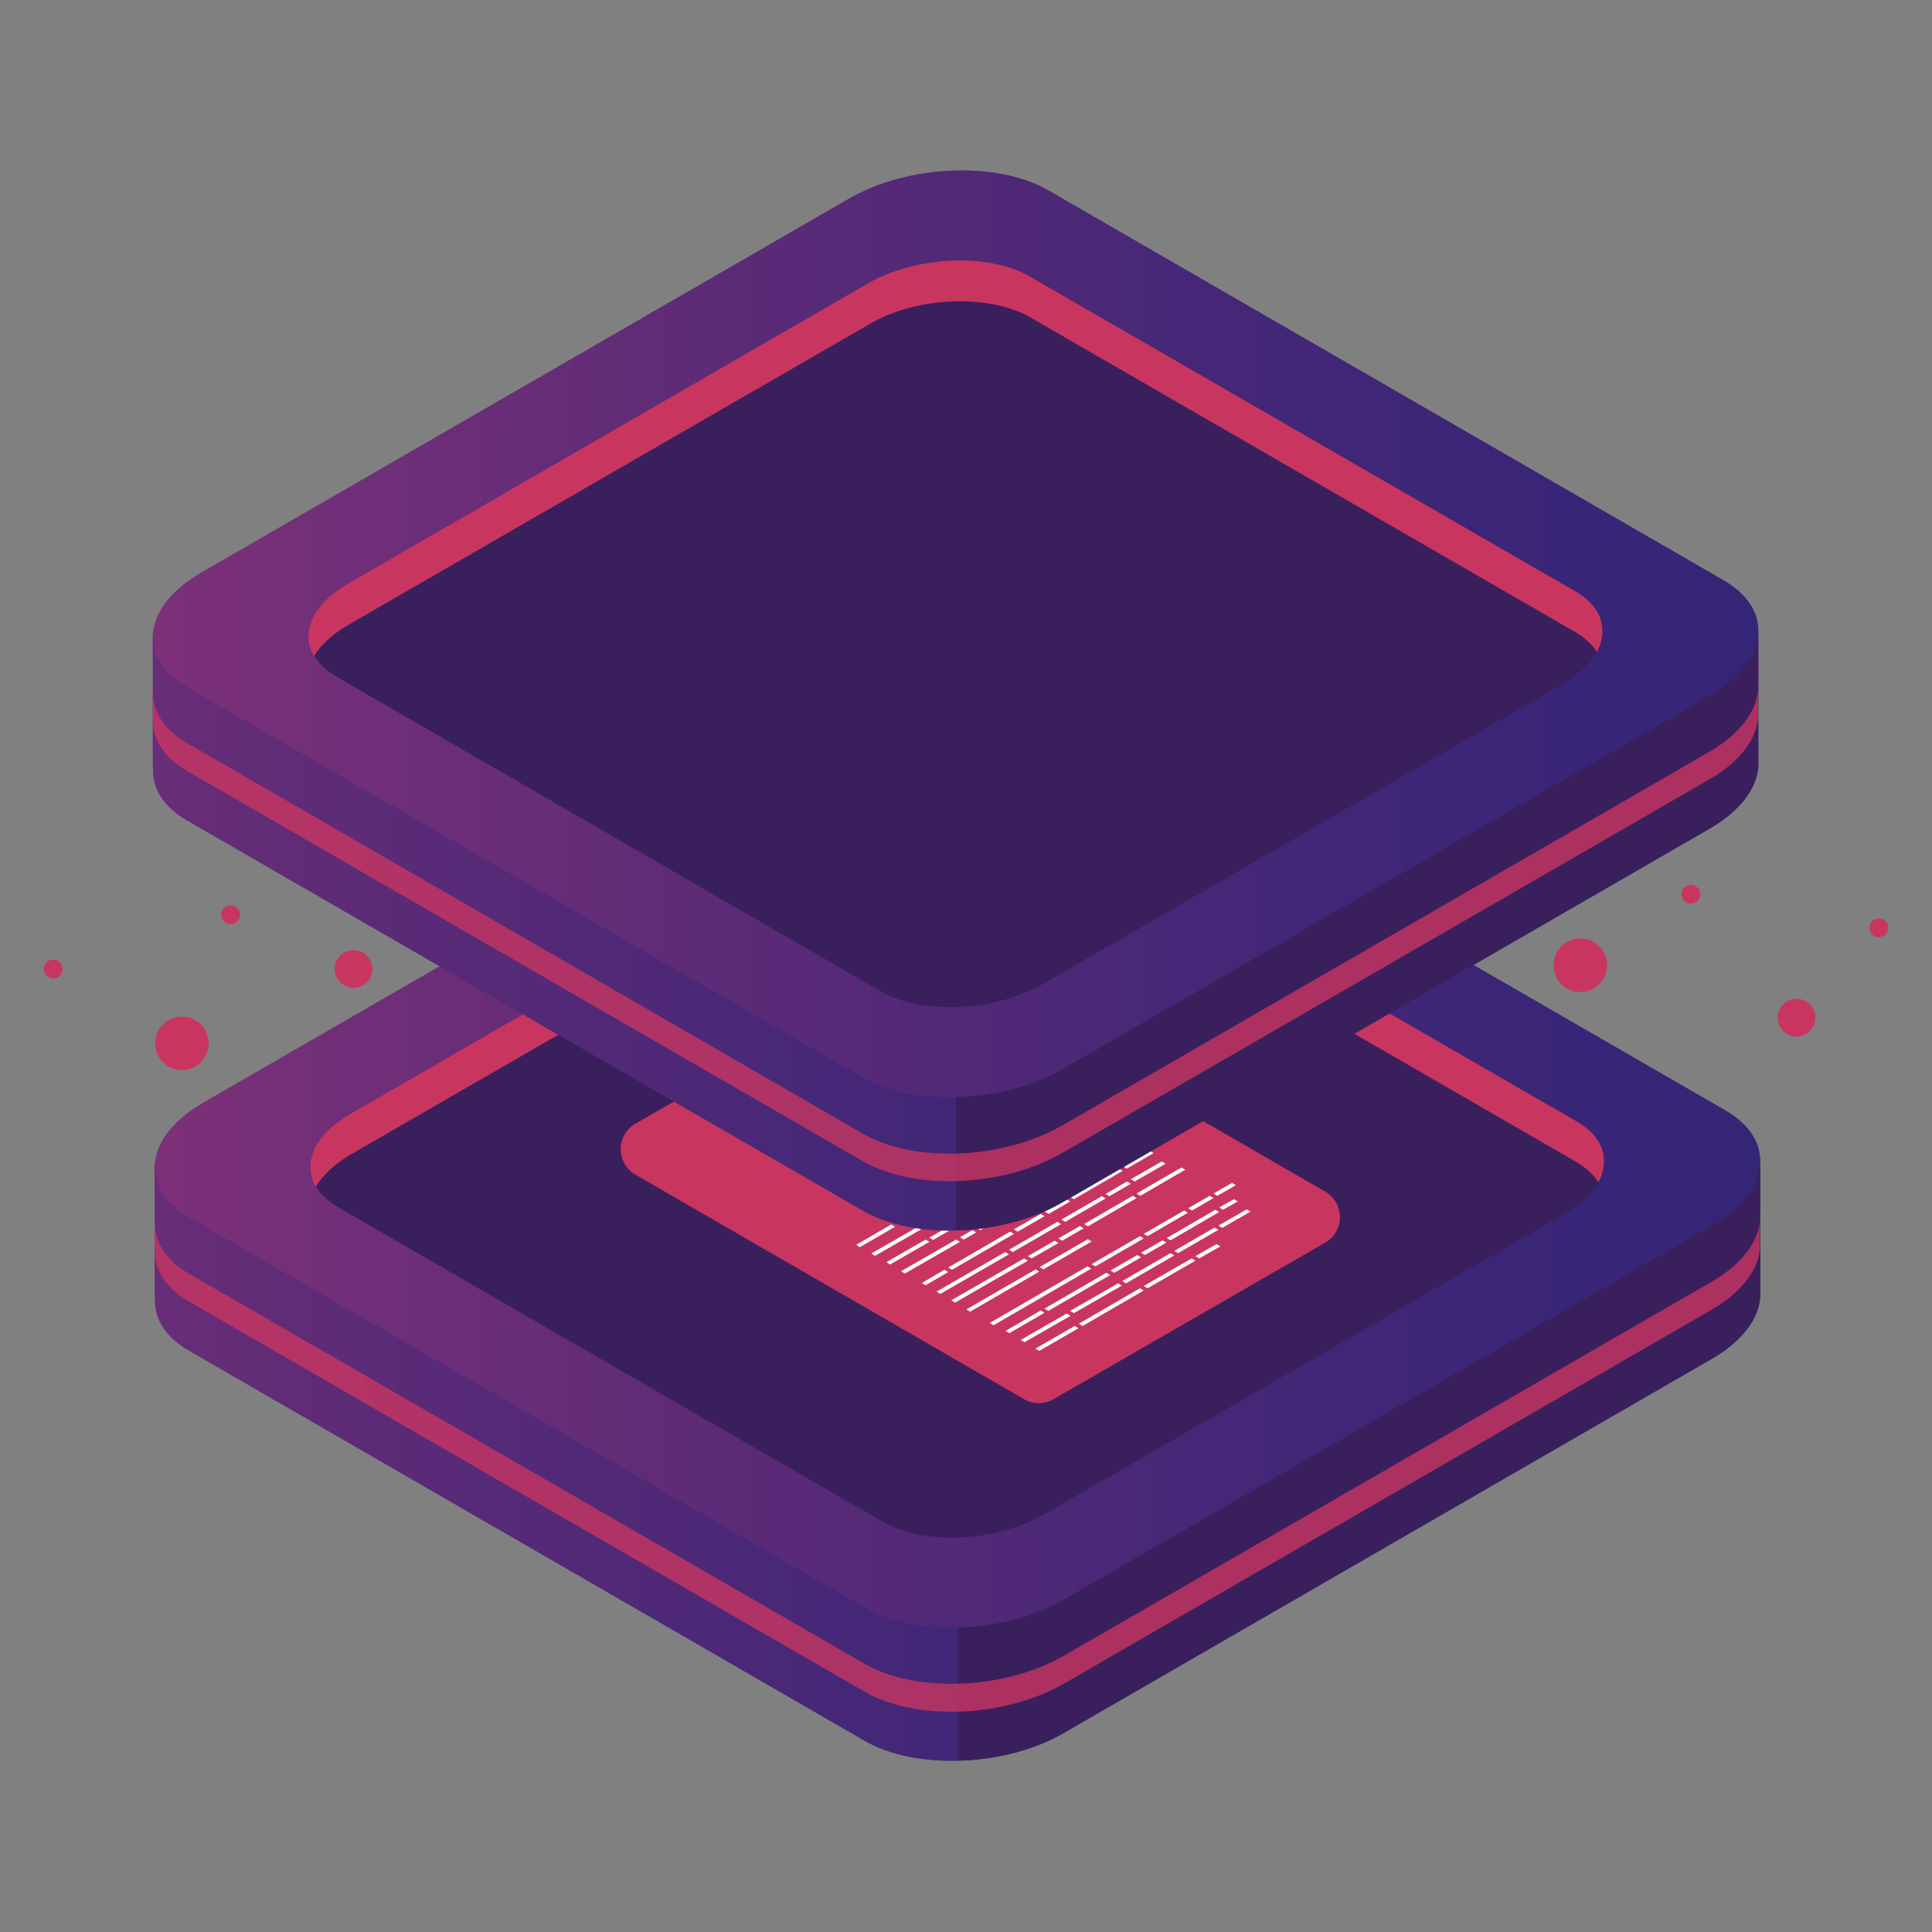<svg xmlns="http://www.w3.org/2000/svg" viewBox="0 0 512 512"><rect x="0" y="0" width="512" height="512" fill="#808080" stroke="none"/><style>.st0{fill:#312a91}.st4{fill:#3a1f5d}.st5{fill:#c83660}</style><g id="bottom"><g id="vaccum_1_"><path class="st0" d="M466.4 341.9v-33.4h-86.2l-101.8-58.8c-13.6-7.9-37.3-6.9-53 2.2l-98.1 56.6H41v35.3h.1c-.4 5.4 2.6 10.5 9.1 14.2l178.9 103.3c13.6 7.9 37.3 6.9 53-2.2l171.3-98.9c9.1-5.2 13.5-12 13-18.3z"/><linearGradient id="SVGID_1_" gradientUnits="userSpaceOnUse" x1="-53.027" y1="156.399" x2="372.441" y2="156.399" gradientTransform="matrix(1 0 0 -1 0 512)"><stop offset="0" stop-color="#c83660"/><stop offset=".107" stop-color="#b43360"/><stop offset=".404" stop-color="#802a5e"/><stop offset=".663" stop-color="#5a245e"/><stop offset=".87" stop-color="#43205d"/><stop offset="1" stop-color="#3a1f5d"/></linearGradient><path d="M466.4 341.9v-33.4h-86.2l-101.8-58.8c-13.6-7.9-37.3-6.9-53 2.2l-98.1 56.6H41v35.3h.1c-.4 5.4 2.6 10.5 9.1 14.2l178.9 103.3c13.6 7.9 37.3 6.9 53-2.2l171.3-98.9c9.1-5.2 13.5-12 13-18.3z" opacity=".5" fill="url(#SVGID_1_)"/><linearGradient id="SVGID_2_" gradientUnits="userSpaceOnUse" x1="253.795" y1="156.474" x2="466.549" y2="156.474" gradientTransform="matrix(1 0 0 -1 0 512)"><stop offset="0" stop-color="#3a1f5d"/><stop offset="1" stop-color="#3a1f5d"/></linearGradient><path d="M278.4 249.7c-6.5-3.7-15.5-5.5-24.6-5.2v222.1c10-.2 20.3-2.7 28.4-7.5l171.3-98.9c9.1-5.2 13.5-12 13-18.3v-33.4h-86.2l-101.9-58.8z" fill="url(#SVGID_2_)"/><path class="st0" d="M229.1 426L50.2 322.7c-13.6-7.9-11.9-21.6 3.9-30.6l171.3-98.9c15.7-9.1 39.4-10.1 53-2.2l178.9 103.3c13.6 7.9 11.9 21.6-3.9 30.6l-171.3 98.9c-15.7 9.1-39.4 10.1-53 2.2z"/><linearGradient id="SVGID_3_" gradientUnits="userSpaceOnUse" x1="41.026" y1="203.496" x2="466.439" y2="203.496" gradientTransform="matrix(1 0 0 -1 0 512)"><stop offset="0" stop-color="#c83660"/><stop offset=".107" stop-color="#b43360"/><stop offset=".404" stop-color="#802a5e"/><stop offset=".663" stop-color="#5a245e"/><stop offset=".87" stop-color="#43205d"/><stop offset="1" stop-color="#3a1f5d"/></linearGradient><path d="M229.1 426L50.2 322.7c-13.6-7.9-11.9-21.6 3.9-30.6l171.3-98.9c15.7-9.1 39.4-10.1 53-2.2l178.9 103.3c13.6 7.9 11.9 21.6-3.9 30.6l-171.3 98.9c-15.7 9.1-39.4 10.1-53 2.2z" opacity=".5" fill="url(#SVGID_3_)"/><path class="st4" d="M233.8 403.2L89.7 320c-11-6.4-9.6-17.3 3.1-24.7l138-79.7c12.6-7.4 31.8-8.1 42.8-1.7L417.7 297c11 6.4 9.6 17.3-3.1 24.7l-138 79.7c-12.7 7.3-31.8 8.2-42.8 1.8z"/><path class="st5" d="M92.7 306.1l138.1-79.7c12.6-7.4 31.8-8.1 42.8-1.7l144.1 83.2c2.7 1.6 4.6 3.4 5.9 5.4 3.1-5.9 1.4-12.1-5.9-16.2l-144.2-83.2c-11-6.4-30.1-5.5-42.8 1.7l-138 79.7c-9.5 5.5-12.6 13.1-9 19.2 1.8-3 4.8-5.9 9-8.4z"/><linearGradient id="SVGID_4_" gradientUnits="userSpaceOnUse" x1="102.701" y1="82.319" x2="407.131" y2="281.302" gradientTransform="matrix(1 0 0 -1 0 512)"><stop offset="0" stop-color="#c83660"/><stop offset="1" stop-color="#c83660"/></linearGradient><path d="M453.4 339.8l-171.3 98.9c-15.7 9.1-39.4 10.1-53 2.2L50.2 337.6c-6.5-3.7-9.5-8.9-9.1-14.2H41v7.4h.1c-.4 5.4 2.6 10.5 9.1 14.2l178.9 103.3c13.6 7.9 37.3 6.9 53-2.2l171.3-98.9c9.1-5.2 13.5-12 13-18.3v-7.4c.5 6.3-3.9 13.1-13 18.3z" opacity=".8" fill="url(#SVGID_4_)"/></g></g><g id="layers"><path class="st5" d="M351.2 329.3l-72 41.5c-2.4 1.4-5.4 1.4-7.8 0l-103-59.5c-5.2-3-5.2-10.5 0-13.5l72-41.5c2.4-1.4 5.4-1.4 7.8 0l103 59.5c5.2 3.1 5.2 10.5 0 13.5z"/><path d="M291.9 298.2l-7.5 4.3-1-.6 7.5-4.3 1 .6zm.2 3.3l-8.3 4.8 1 .6 8.3-4.8-1-.6zm-1.3 5.4l-6.5 3.8 1 .6 6.5-3.8-1-.6zm-18.2 2.4l10.7-6.2-1-.6-10.7 6.2 1 .6zm10.2-2.4l-5.6 3.2 1 .6 5.6-3.2-1-.6zm-24 10.4l12.8-7.4-1-.6-12.8 7.4 1 .6zm17.4-6.6l-12.7 7.3 1 .6 12.7-7.3-1-.6zm7.1.5l-7.1 4.1 1 .6 7.1-4.1-1-.6zm-12.7-5.4l12.9-7.5-1-.6-12.9 7.5 1 .6zm16.8-10.8l-3.9 2.2 1 .6 3.9-2.2-1-.6zm-4.8 22.8l-5.7 3.3 1 .6 5.7-3.3-1-.6zm25.3-10l-8.2 4.7 1 .6 8.2-4.7-1-.6zm-3.2-2.8l-7.1 4.1 1 .6 7.1-4.1-1-.6zM292 317l-10.7 6.2 1 .6 10.7-6.2-1-.6zm-10.5 11.8l5.7-3.3-1-.6-5.7 3.3 1 .6zm17.2-15.7l-5.7 3.3 1 .6 5.7-3.3-1-.6zm1.5 3.8l-12.9 7.5 1 .6 12.9-7.5-1-.6zm-3.7-7.2l-12.9 7.5 1 .6 12.9-7.5-1-.6zm-28-3.9l-5.7 3.3 1 .6 5.7-3.3-1-.6zm8.3 16.5l-1-.6-7.1 4.1 1 .6 7.1-4.1zm-1.6-6.4l-16.4 9.5 1 .6 16.4-9.5-1-.6zm-12.7 2.7l-16.2 9.4 1 .6 16.2-9.4-1-.6zm-3.8 8l-1-.6-3.3 1.9 1 .6 3.3-1.9zm34.5 10.7l-16.4 9.5 1 .6 16.4-9.5-1-.6zm4.1 3.4l-1-.6-12.7 7.3 1 .6 12.7-7.3zm-43.9-12.2l-14.6 8.4 1 .6 14.6-8.4-1-.6zm13.1 24.2l1 .6 9.3-5.4-1-.6-9.3 5.4zm5 3l12.2-7-1-.6-12.2 7 1 .6zm-39.6-22.9l12.2-7-1-.6-12.2 7 1 .6zm19.4 4.3l-1-.6-6 3.5 1 .6 6-3.5zm6.5-19.2l-1-.6-12.7 7.3 1 .6 12.7-7.3zm-21.9 17.2l10.4-6-1-.6-10.4 6 1 .6zm19.8-20.7l7.1-4.1-1-.6-7.1 4.1 1 .6zm-27.8 16.1l9.3-5.4-1-.6-9.3 5.4 1 .6zm10.3-6l16.4-9.5-1-.6-16.4 9.5 1 .6zm33.2 9l-19.3 11.1 1 .6 19.3-11.1-1-.6zm41.7-24.1l-11.9 6.9 1 .6 11.9-6.9-1-.6zm-.9 22.7l10.7-6.2-1-.6-10.7 6.2 1 .6zm11.7-6.7l7.5-4.3-1-.6-7.5 4.3 1 .6zm.2-4.8l3.9-2.2-1-.6-3.9 2.2 1 .6zm-49.6 15.8L256.1 347l1 .6 18.3-10.6-.9-.6zm48.1-19.5l4.9-2.8-1-.6-4.9 2.8 1 .6zm-34.4 18.7l-25.9 15 1 .6 25.9-15-1-.6zM275.4 358l10.4-6-1-.6-10.4 6 1 .6zm11.5-6.6l16.2-9.4-1-.6-16.2 9.4 1 .6zm17.2-10l12.7-7.3-1-.6-12.7 7.3 1 .6zm13.7-7.9l5.6-3.2-1-.6-5.6 3.2 1 .6zm-37.6-9.7l-12.8 7.4 1 .6 12.8-7.4-1-.6zm30 8.3l-12.8 7.4 1 .6 12.8-7.4-1-.6zm-2.1-3.4l-5.7 3.3 1 .6 5.7-3.3-1-.6zm-5.7 4.5l-1-.6-7.1 4.1 1 .6 7.1-4.1zm19.7-12.6l-12.9 7.5 1 .6 12.9-7.5-1-.6zm-8.3.2l-10.7 6.2 1 .6 10.7-6.2-1-.6zm-25.5 7.6l-12.8 7.4 1 .6 12.8-7.4-1-.6zm32.3-11.5l-5.7 3.3 1 .6 5.7-3.3-1-.6zm-52.9 9.5l-16.4 9.5 1 .6 16.4-9.5-1-.6zm34.4 1.2l-12.8 7.4 1 .6 12.8-7.4-1-.6zm-35.7 4.2l-18.2 10.5 1 .6 18.2-10.5-1-.6zm14.1-2.4l-1-.6-7.1 4.1 1 .6 7.1-4.1z" fill="#fff"/></g><g id="top"><g id="vaccum_2_"><path class="st0" d="M465.9 201.4V168h-86.2l-101.8-58.8c-13.6-7.9-37.3-6.9-53 2.2L126.8 168H40.5v35.3h.1c-.4 5.4 2.6 10.5 9.1 14.2l178.9 103.3c13.6 7.9 37.3 6.9 53-2.2l171.3-98.9c9.1-5.2 13.5-12.1 13-18.3z"/><linearGradient id="SVGID_5_" gradientUnits="userSpaceOnUse" x1="-53.498" y1="296.937" x2="371.971" y2="296.937" gradientTransform="matrix(1 0 0 -1 0 512)"><stop offset="0" stop-color="#c83660"/><stop offset=".107" stop-color="#b43360"/><stop offset=".404" stop-color="#802a5e"/><stop offset=".663" stop-color="#5a245e"/><stop offset=".87" stop-color="#43205d"/><stop offset="1" stop-color="#3a1f5d"/></linearGradient><path d="M465.9 201.4V168h-86.2l-101.8-58.8c-13.6-7.9-37.3-6.9-53 2.2L126.8 168H40.5v35.3h.1c-.4 5.4 2.6 10.5 9.1 14.2l178.9 103.3c13.6 7.9 37.3 6.9 53-2.2l171.3-98.9c9.1-5.2 13.5-12.1 13-18.3z" opacity=".5" fill="url(#SVGID_5_)"/><linearGradient id="SVGID_6_" gradientUnits="userSpaceOnUse" x1="253.325" y1="297.011" x2="466.078" y2="297.011" gradientTransform="matrix(1 0 0 -1 0 512)"><stop offset="0" stop-color="#3a1f5d"/><stop offset="1" stop-color="#3a1f5d"/></linearGradient><path d="M277.9 109.2c-6.5-3.7-15.5-5.5-24.6-5.2v222c10-.2 20.3-2.7 28.4-7.5L453 219.6c9.1-5.2 13.5-12 13-18.3v-33.4h-86.2l-101.9-58.7z" fill="url(#SVGID_6_)"/><path class="st0" d="M228.6 285.5L49.7 182.2c-13.6-7.9-11.9-21.6 3.9-30.6l171.3-98.9c15.7-9.1 39.4-10.1 53-2.2l178.9 103.3c13.6 7.9 11.9 21.6-3.9 30.6l-171.3 98.9c-15.7 9.1-39.4 10-53 2.2z"/><linearGradient id="SVGID_7_" gradientUnits="userSpaceOnUse" x1="40.556" y1="344.034" x2="465.969" y2="344.034" gradientTransform="matrix(1 0 0 -1 0 512)"><stop offset="0" stop-color="#c83660"/><stop offset=".107" stop-color="#b43360"/><stop offset=".404" stop-color="#802a5e"/><stop offset=".663" stop-color="#5a245e"/><stop offset=".87" stop-color="#43205d"/><stop offset="1" stop-color="#3a1f5d"/></linearGradient><path d="M228.6 285.5L49.7 182.2c-13.6-7.9-11.9-21.6 3.9-30.6l171.3-98.9c15.7-9.1 39.4-10.1 53-2.2l178.9 103.3c13.6 7.9 11.9 21.6-3.9 30.6l-171.3 98.9c-15.7 9.1-39.4 10-53 2.2z" opacity=".5" fill="url(#SVGID_7_)"/><path class="st4" d="M233.4 262.7L89.3 179.4c-11-6.4-9.6-17.3 3.1-24.7l138-79.7c12.6-7.4 31.8-8.1 42.8-1.7l144.1 83.2c11 6.4 9.6 17.3-3.1 24.7l-138 79.7c-12.8 7.2-31.9 8.1-42.8 1.8z"/><path class="st5" d="M92.3 165.6l138.1-79.7c12.6-7.4 31.8-8.1 42.8-1.7l144.1 83.2c2.7 1.6 4.6 3.4 5.9 5.4 3.1-5.9 1.4-12.1-5.9-16.2L273 73.3c-11-6.4-30.1-5.5-42.8 1.7l-138 79.7c-9.5 5.5-12.6 13.1-9 19.2 1.8-2.9 4.8-5.8 9.1-8.3z"/><linearGradient id="SVGID_8_" gradientUnits="userSpaceOnUse" x1="102.231" y1="222.856" x2="406.66" y2="421.839" gradientTransform="matrix(1 0 0 -1 0 512)"><stop offset="0" stop-color="#c83660"/><stop offset="1" stop-color="#c83660"/></linearGradient><path d="M452.9 199.3l-171.3 98.9c-15.7 9.1-39.4 10.1-53 2.2L49.7 197c-6.5-3.7-9.5-8.9-9.1-14.2h-.1v7.4h.1c-.4 5.4 2.6 10.5 9.1 14.2l178.9 103.3c13.6 7.9 37.3 6.9 53-2.2l171.3-98.9c9.1-5.2 13.5-12 13-18.3v-7.4c.5 6.4-3.9 13.1-13 18.4z" opacity=".8" fill="url(#SVGID_8_)"/></g></g><g id="particles"><circle class="st5" cx="448.1" cy="237" r="2.5"/><circle class="st5" cx="93.7" cy="256.8" r="5"/><circle class="st5" cx="48.2" cy="276.5" r="7.1"/><circle class="st5" cx="14.1" cy="256.8" r="2.5"/><circle class="st5" cx="61.1" cy="242.4" r="2.5"/><circle class="st5" cx="418.8" cy="255.8" r="7.1"/><circle class="st5" cx="476.1" cy="269.7" r="5"/><circle class="st5" cx="497.9" cy="245.9" r="2.5"/></g></svg>
